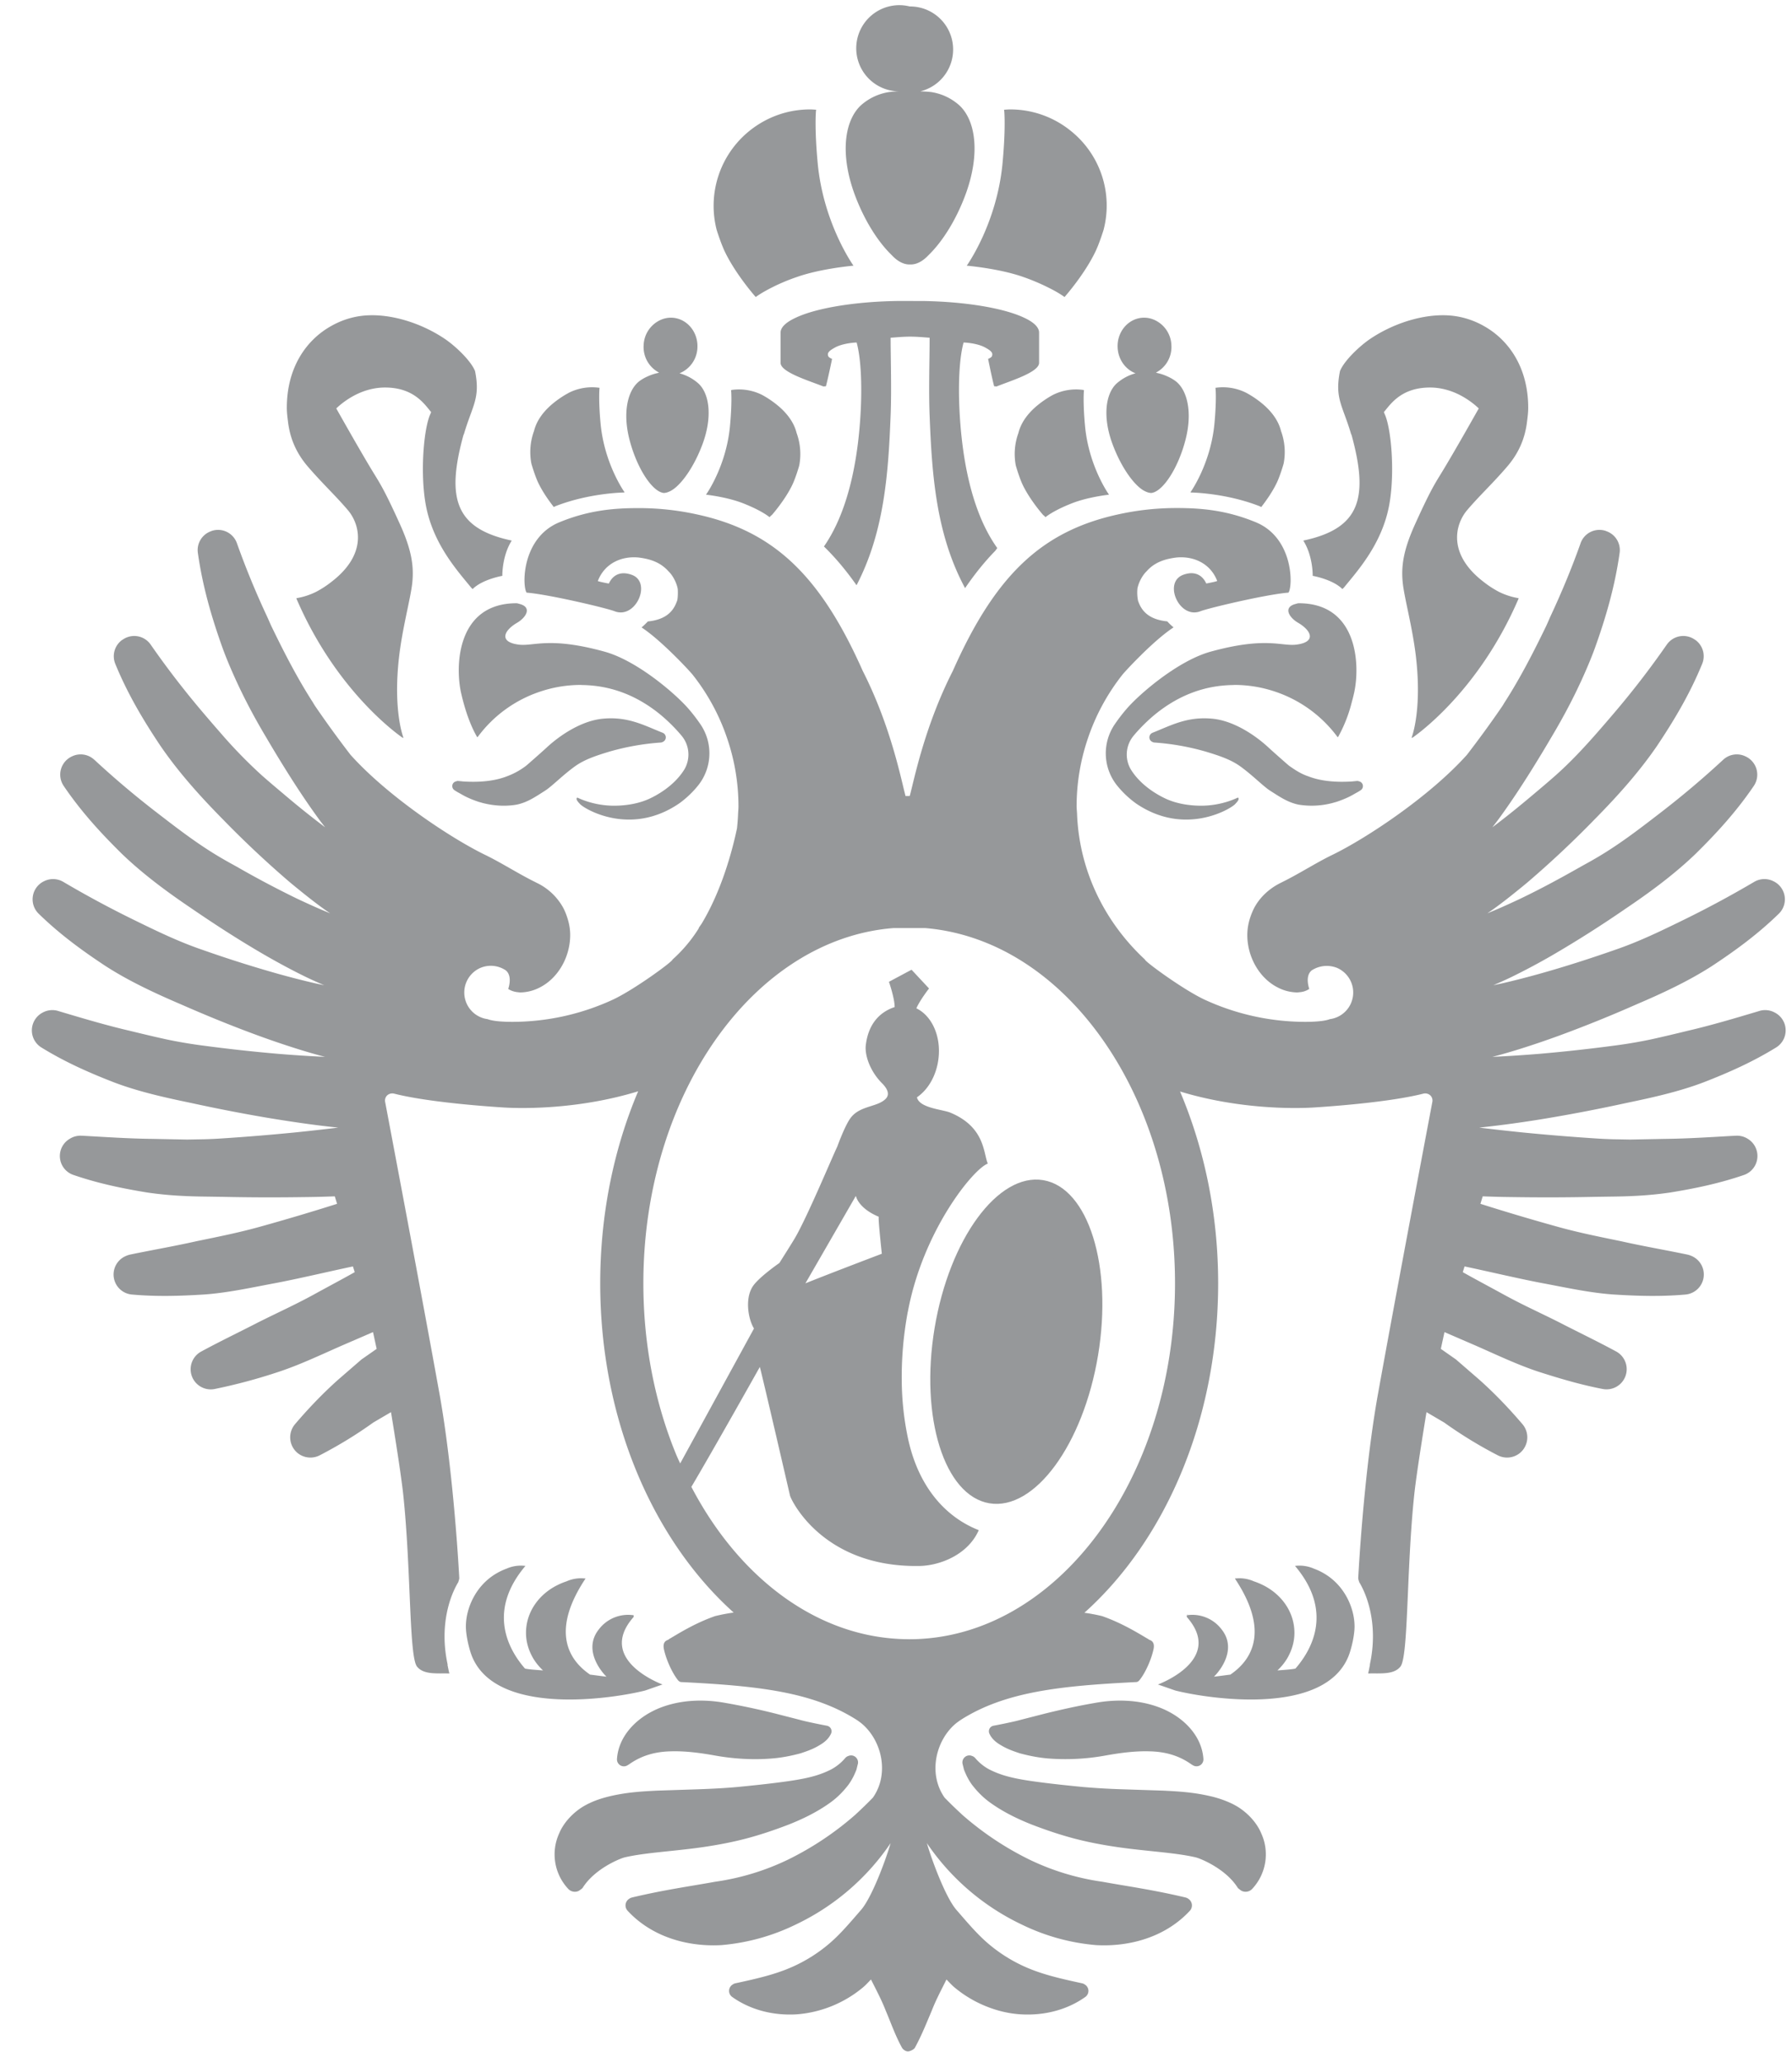 <svg width="53" height="61" viewBox="0 0 53 61" xmlns="http://www.w3.org/2000/svg"><title>SVG logo small</title><g fill="#96989a" fill-rule="evenodd"><path d="M21.372 7.29c.018.045.036.087.054.126.327.693.924 1.364.924 1.364l.01-.008.002.002s.086-.065.26-.164a5.692 5.692 0 0 1 .945-.42c.719-.254 1.676-.335 1.676-.335s-.891-1.24-1.059-3.032c-.095-1.015-.056-1.548-.045-1.579-.06-.003-.12-.009-.181-.009-.677 0-1.298.237-1.788.631l-.036.029a2.847 2.847 0 0 0-.937 2.905c.046.145.11.332.175.49M26.368 7.537c.181.196.363.282.528.282h.043c.165 0 .347-.086.529-.282.4-.387.821-1.042 1.106-1.834.41-1.148.291-2.118-.189-2.578a1.611 1.611 0 0 0-.85-.404 3.632 3.632 0 0 0-.318-.02 1.273 1.273 0 0 0-.31-2.51 1.274 1.274 0 1 0-.313 2.51c-.107.003-.219.01-.293.02a1.618 1.618 0 0 0-.851.404c-.479.461-.599 1.43-.189 2.578.285.792.706 1.447 1.107 1.834M38.546 15.982c.292.463.278 1.043.278 1.043.004.001.59.102.879.391l.052-.053c.395-.487 1.124-1.284 1.334-2.442.171-.943.06-2.264-.139-2.686-.007-.015-.013-.038-.021-.051.189-.22.501-.727 1.365-.727.317 0 .599.086.829.195.379.183.612.424.612.424s-.744 1.325-1.134 1.957c-.2.323-.345.574-.746 1.458-.334.737-.424 1.226-.366 1.753.048.443.283 1.291.385 2.142.195 1.632-.127 2.429-.127 2.429l.019-.013-.007.019s1.935-1.278 3.158-4.131l-.013-.003.001-.003a2.052 2.052 0 0 1-.57-.185 2.954 2.954 0 0 1-.456-.296c-1.082-.828-.838-1.708-.486-2.122.1-.118.204-.232.311-.347.273-.291.567-.583.876-.944.39-.455.532-.91.582-1.312.017-.138.036-.277.036-.42 0-1.2-.582-2.017-1.323-2.426a2.455 2.455 0 0 0-.777-.277c-.83-.143-1.846.169-2.588.674-.282.193-.748.62-.879.942-.162.809.079 1.015.325 1.851.005.017.015.03.02.047.509 1.859.248 2.759-1.43 3.113M30.241 14.321c.218.464.618.913.618.913l.004-.003.059.059s.218-.191.794-.415c.476-.185 1.084-.25 1.084-.25s-.597-.83-.709-2.029c-.065-.695-.036-1.055-.03-1.06l-.013-.001.001-.005a1.53 1.53 0 0 0-.907.145 2.9 2.9 0 0 0-.524.365c-.257.229-.43.486-.497.761a1.811 1.811 0 0 0-.08.952c.006.029.109.375.2.568M32.89 13.092c.258.719.685 1.323 1.015 1.449a.39.39 0 0 0 .145.034h.001c.341-.04.793-.728 1.011-1.571.205-.788.066-1.447-.279-1.726a1.243 1.243 0 0 0-.257-.15 1.423 1.423 0 0 0-.291-.098c-.017-.003-.032-.01-.047-.014a.85.85 0 0 0 .457-.806.852.852 0 0 0-.519-.759.747.747 0 0 0-.32-.058c-.435.02-.773.414-.751.882.016.356.235.65.53.762-.218.057-.41.167-.569.309-.321.309-.401.978-.126 1.746M35.221 14.561s1.017.008 2.033.405c.018.007.031.016.048.025.136-.174.333-.448.465-.728.091-.193.195-.539.2-.568a1.801 1.801 0 0 0-.08-.952c-.067-.275-.24-.532-.497-.761a2.9 2.9 0 0 0-.524-.365l-.007-.003-.005-.003a1.53 1.53 0 0 0-.907-.145c.007.005.036.365-.029 1.06-.113 1.199-.71 2.029-.71 2.029l.016.001-.003.005M28.592 7.855s.957.081 1.676.335a6.344 6.344 0 0 1 .945.42c.175.099.26.164.26.164l.002-.002a.775.775 0 0 0 .011.008s.597-.671.923-1.364l.055-.126c.064-.158.128-.345.174-.49a2.828 2.828 0 0 0-.937-2.905l-.036-.029a2.838 2.838 0 0 0-1.787-.631c-.062 0-.121.006-.182.009.011.031.051.564-.045 1.579-.167 1.792-1.059 3.032-1.059 3.032"/><path d="M29.224 10.611s.112.559.179.81a.37.37 0 0 1 .069.006c.425-.171 1.26-.421 1.26-.7v-.892c0-.162-.163-.314-.452-.446-.588-.275-1.692-.466-2.946-.489l-.728-.002c-1.295.013-2.456.207-3.062.491-.289.132-.458.284-.458.446v.892c0 .279.844.529 1.269.7 0-.003.068-.007.072-.006.068-.251.182-.81.182-.81s-.092-.037-.109-.074c-.052-.112.043-.177.2-.265.157-.086.416-.137.636-.146.134.49.153 1.258.125 1.918-.058 1.323-.308 2.984-1.092 4.113.298.29.627.665.964 1.146.812-1.559.94-3.264 1.008-5.021.031-.773 0-1.678 0-2.298.076-.001.328-.031.579-.031.249 0 .498.03.574.031.001.62-.03 1.525 0 2.298.069 1.789.197 3.524 1.049 5.106.309-.452.612-.816.893-1.103l.059-.082c-.808-1.131-1.062-2.819-1.121-4.159-.028-.66-.009-1.428.125-1.918.22.009.478.06.635.146.158.088.252.153.2.265-.017.037-.11.074-.11.074M9.101 13.79c.31.361.603.653.876.944.107.115.211.229.311.347.353.414.596 1.294-.486 2.122a2.907 2.907 0 0 1-.456.296 2.052 2.052 0 0 1-.57.185l.001.003-.013.003c1.223 2.853 3.158 4.131 3.158 4.131l-.007-.019a.334.334 0 0 1 .019.013s-.322-.797-.127-2.429c.102-.851.337-1.699.385-2.142.058-.527-.032-1.016-.366-1.753-.401-.884-.546-1.135-.746-1.458-.39-.632-1.134-1.957-1.134-1.957s.233-.241.612-.424c.23-.109.512-.195.829-.195.864 0 1.176.507 1.365.727-.008.013-.014.036-.021.051-.199.422-.31 1.743-.139 2.686.21 1.158.939 1.955 1.335 2.442.006.008.051.053.051.053.289-.289.875-.39.879-.391 0 0-.014-.58.278-1.043-1.678-.354-1.939-1.254-1.43-3.113.005-.017.015-.03.02-.047.246-.836.487-1.042.325-1.851-.131-.322-.597-.749-.88-.942-.741-.505-1.757-.817-2.587-.674-.266.046-.53.139-.776.277-.742.409-1.324 1.226-1.324 2.426 0 .143.019.282.036.42.05.402.192.857.582 1.312"/><path d="M20.881 14.625s.608.065 1.084.25c.576.224.794.415.794.415l.059-.059.004.003s.4-.449.618-.913c.091-.193.195-.539.2-.568a1.811 1.811 0 0 0-.08-.952c-.067-.275-.24-.532-.497-.761a2.9 2.9 0 0 0-.524-.365 1.53 1.53 0 0 0-.907-.145l.001.005-.013.001c.007.005.035.365-.03 1.06-.112 1.199-.709 2.029-.709 2.029M19.63 14.575h.001a.39.39 0 0 0 .145-.034c.33-.126.757-.73 1.016-1.449.274-.768.194-1.437-.127-1.746a1.378 1.378 0 0 0-.569-.309.85.85 0 0 0 .531-.762c.021-.468-.317-.862-.752-.882a.747.747 0 0 0-.32.058.852.852 0 0 0-.519.759.85.85 0 0 0 .457.806c-.015.004-.03.011-.046.014-.103.022-.2.056-.292.098-.092.04-.178.09-.257.15-.345.279-.484.938-.279 1.726.219.843.67 1.531 1.011 1.571M15.914 14.263c.132.28.329.554.466.728.016-.009.029-.018.047-.025 1.016-.397 2.033-.405 2.033-.405l-.003-.005.016-.001s-.597-.83-.71-2.029c-.065-.695-.036-1.055-.029-1.06a1.53 1.53 0 0 0-.907.145l-.005.003a2.9 2.9 0 0 0-.531.368c-.257.229-.43.486-.497.761a1.811 1.811 0 0 0-.08.952c.005.029.109.375.2.568M19.542 21.953a.15.15 0 0 0 .062-.019.148.148 0 0 0 .088-.143.15.15 0 0 0-.093-.127c-.541-.213-1.023-.489-1.777-.415-.669.067-1.317.537-1.659.857-.085.08-.559.498-.6.531a2.162 2.162 0 0 1-.571.315c-.374.146-.825.181-1.29.152a4.7 4.7 0 0 0-.134-.013l-.02-.002c-.013-.001-.025.002-.038.004-.004.001-.007.005-.011.006h-.001a.143.143 0 0 0-.121.128c-.005.052.018.1.057.13l.006.003c.062.046.132.079.198.118l.013.007c.102.06.211.111.324.156.083.031.166.064.252.085l.043.013c.325.084.672.108 1.005.051.317-.063.561-.232.838-.408.213-.134.532-.469.903-.733.281-.2.638-.315.996-.424a7.303 7.303 0 0 1 1.53-.272"/><path d="M13.638 20.49c.021.093.043.179.065.262.128.477.278.817.412 1.045l.009-.012.003.006a3.77 3.77 0 0 1 1.862-1.348 3.76 3.76 0 0 1 1.173-.193c.02 0 .039.002.058.003.816.012 1.519.284 2.132.735.272.2.562.471.802.758a.867.867 0 0 1 .082 1.01c-.304.487-.82.763-1.044.865-.305.137-.672.2-1.031.2-.633 0-1.083-.243-1.086-.24v.002l-.003-.001c-.002.003-.007.002-.009.006-.023.03-.016.076.101.193.146.146 1.485.947 2.912-.02.079-.054.351-.255.593-.566a1.522 1.522 0 0 0 .035-1.799 5.013 5.013 0 0 0-.361-.464c-.391-.443-1.514-1.406-2.467-1.667-1.625-.447-2.084-.154-2.524-.206-.603-.071-.46-.414-.056-.648.127-.075.241-.188.275-.295.034-.107-.011-.209-.199-.259-.032-.007-.065-.022-.097-.022-1.765 0-1.818 1.856-1.637 2.655M34.144 21.953a.145.145 0 0 1-.062-.019.146.146 0 0 1-.088-.143.15.15 0 0 1 .093-.127c.541-.213 1.022-.489 1.777-.415.669.067 1.317.537 1.659.857.085.08.558.498.6.531.177.126.359.245.571.315.373.146.825.181 1.29.152l.133-.013.021-.002c.013-.001.025.002.037.004.005.001.008.005.012.006h.001a.143.143 0 0 1 .121.128.146.146 0 0 1-.057.13l-.006.003c-.062.046-.132.079-.198.118l-.013.007c-.102.06-.212.111-.325.156-.082.031-.165.064-.251.085l-.044.013a2.411 2.411 0 0 1-1.004.051c-.317-.063-.562-.232-.838-.408-.213-.134-.532-.469-.903-.733-.281-.2-.638-.315-.997-.424a7.282 7.282 0 0 0-1.529-.272"/><path d="M40.048 20.49a5.55 5.55 0 0 1-.066.262 4.223 4.223 0 0 1-.411 1.045l-.009-.012-.003.006a3.787 3.787 0 0 0-1.862-1.348 3.765 3.765 0 0 0-1.173-.193c-.02 0-.039.002-.059.003-.815.012-1.518.284-2.131.735-.272.2-.562.471-.802.758a.867.867 0 0 0-.082 1.01c.304.487.82.763 1.044.865.304.137.672.2 1.03.2.634 0 1.084-.243 1.087-.24v.002l.002-.001c.003.003.008.002.01.006.023.03.015.076-.101.193-.146.146-1.486.947-2.913-.02a2.872 2.872 0 0 1-.593-.566 1.523 1.523 0 0 1-.034-1.799c.116-.168.24-.327.361-.464.39-.443 1.514-1.406 2.467-1.667 1.625-.447 2.084-.154 2.523-.206.604-.071.461-.414.057-.648-.128-.075-.241-.188-.275-.295-.034-.107.01-.209.198-.259.033-.007.066-.022.098-.022 1.765 0 1.818 1.856 1.637 2.655M35.112 47.717l.003.019h.01l-.013-.019M22.078 54.354c.428-.114.817-.246 1.231-.404.204-.08.409-.17.613-.273.205-.105.409-.223.606-.363.196-.136.376-.308.53-.503.078-.096.141-.203.197-.316.027-.06.056-.123.076-.178l.038-.155.002-.005a.208.208 0 0 0-.152-.253.2.2 0 0 0-.124.01.205.205 0 0 0-.097.063c-.13.152-.268.256-.417.337a2.778 2.778 0 0 1-.475.187c-.344.1-.724.152-1.112.202-.383.049-.799.092-1.179.129-.381.035-.77.054-1.164.068l-1.221.04c-.424.022-.865.044-1.372.161-.192.046-.4.104-.613.205a2.057 2.057 0 0 0-.216.115c-.277.173-.554.454-.69.781a1.492 1.492 0 0 0 .271 1.647.268.268 0 0 0 .298.059.764.764 0 0 0 .121-.088c.351-.568 1.104-.873 1.251-.908.608-.142 1.478-.18 2.315-.303.425-.062.854-.142 1.283-.255M18.248 52.003a.205.205 0 0 0 .19.218.2.2 0 0 0 .128-.035l.007-.005a.005.005 0 0 1 .004 0l.067-.045a2 2 0 0 1 .292-.165c.301-.137.604-.186.903-.193.41-.012.827.038 1.307.124.517.093 1.1.135 1.666.089.287-.021.577-.076.872-.156.147-.05.297-.099.449-.179a.014.014 0 0 1 .003-.002l.009-.004c.14-.079.335-.18.434-.396a.167.167 0 0 0-.122-.233s-.575-.108-.809-.176l-.73-.187a20.711 20.711 0 0 0-1.514-.32c-.57-.098-1.247-.094-1.878.152-.08.031-.159.067-.236.107-.537.276-.999.773-1.042 1.406M19.073 49.982c.026-.006.361-.127.52-.179l-.004-.002c.006-.002-1.975-.717-.851-1.993l.005-.049c-.004.004-.006-.009-.009-.005a1.085 1.085 0 0 0-1.017.411c-.538.667.2 1.391.22 1.405-.11-.009-.375-.048-.485-.06-.479-.328-1.272-1.134-.134-2.841-.029-.004-.058-.005-.087-.007a1.06 1.06 0 0 0-.477.091 1.96 1.96 0 0 0-.254.104c-.561.273-.943.803-.943 1.418 0 .251.068.485.181.697.082.154.193.292.322.414-.085-.007-.448-.03-.534-.056-.522-.599-1.098-1.721.014-3.034a1.055 1.055 0 0 0-.563.083 1.78 1.78 0 0 0-.282.132c-.615.351-.916 1.024-.916 1.579 0 .251.091.66.182.882.73 1.787 4.179 1.245 5.112 1.01M36.612 53.421a2.057 2.057 0 0 0-.216-.115 3.064 3.064 0 0 0-.613-.205c-.507-.117-.948-.139-1.372-.161l-1.221-.04a20.865 20.865 0 0 1-1.164-.068c-.38-.037-.796-.08-1.179-.129-.388-.05-.768-.102-1.112-.202a2.778 2.778 0 0 1-.475-.187 1.424 1.424 0 0 1-.417-.337.205.205 0 0 0-.097-.063.2.2 0 0 0-.124-.01.208.208 0 0 0-.152.253l.002.005.038.155c.02.055.049.118.076.178.056.113.118.22.197.316.154.195.334.367.53.503.197.14.401.258.606.363.204.103.409.193.613.273.414.158.803.29 1.231.404.429.113.858.193 1.284.255.837.123 1.706.161 2.314.303.147.035.9.34 1.251.908 0 0 .087.075.121.088.1.042.219.023.298-.059a1.492 1.492 0 0 0 .271-1.647c-.136-.327-.413-.608-.69-.781M29.696 51.65l.008.004.003.001c.153.081.303.13.45.18.295.08.585.135.871.156a6.59 6.59 0 0 0 1.667-.089c.48-.086.897-.136 1.307-.124.299.007.602.056.903.193a2 2 0 0 1 .292.165l.065.044h.004l.009.006a.204.204 0 0 0 .317-.183c-.042-.633-.504-1.13-1.041-1.406a2.374 2.374 0 0 0-.236-.107c-.631-.246-1.308-.25-1.878-.152-.536.091-1.013.197-1.514.32l-.731.187c-.234.068-.808.176-.808.176a.167.167 0 0 0-.122.233c.098.216.294.317.434.396M39.146 46.511a1.78 1.78 0 0 0-.282-.132 1.057 1.057 0 0 0-.563-.083c1.112 1.313.535 2.435.014 3.034-.087.026-.449.049-.534.056.129-.122.24-.26.322-.414.112-.212.181-.446.181-.697 0-.615-.382-1.145-.943-1.418a1.96 1.96 0 0 0-.254-.104 1.06 1.06 0 0 0-.477-.091c-.029.002-.058.003-.087.007 1.138 1.707.345 2.513-.134 2.841-.11.012-.375.051-.485.06.02-.014.758-.738.22-1.405a1.085 1.085 0 0 0-1.017-.411c-.003-.004-.005.009-.009.005l.005.049c1.124 1.276-.857 1.991-.851 1.993l-.004.002c.159.052.494.173.52.179.933.235 4.382.777 5.112-1.01.091-.222.182-.631.182-.882 0-.555-.301-1.228-.916-1.579M30.135 41.272c-.019-.025-.079-.039-.079-.039a.116.116 0 0 0-.082.011 1.385 1.385 0 0 0-.564.67c-.044.118-.079.237-.053.364.029.127.091.259.267.405.039.032.19.088.297.054.216-.071.324-.169.398-.276.073-.107.084-.232.088-.357a1.364 1.364 0 0 0-.272-.832"/><path d="M52.788 30.294a.592.592 0 0 0-.296-.357.595.595 0 0 0-.455-.049l-.025.008c-.684.204-1.4.418-2.104.581-.352.086-.702.17-1.052.247-.349.074-.693.134-1.072.184a48.79 48.79 0 0 1-2.214.245c-.474.039-.959.072-1.431.093l.205-.054c.205-.057.407-.116.607-.179.399-.125.791-.259 1.177-.4a38.67 38.67 0 0 0 2.277-.921c.751-.321 1.537-.685 2.233-1.135.7-.462 1.358-.944 1.973-1.544a.593.593 0 0 0-.161-.96.594.594 0 0 0-.562.016l-.024.014a30.5 30.5 0 0 1-2.02 1.089c-.693.339-1.35.662-2.089.914-.734.257-1.482.497-2.226.705-.372.104-.745.2-1.115.285l-.248.052c.187-.08.371-.162.548-.248a19.99 19.99 0 0 0 1.172-.624 33.854 33.854 0 0 0 2.19-1.389c.726-.489 1.449-1.022 2.079-1.629.629-.62 1.208-1.254 1.717-2.005a.593.593 0 0 0-.249-.871.59.59 0 0 0-.653.095l-.022.02a26.712 26.712 0 0 1-1.844 1.556c-.639.493-1.263.973-1.963 1.373-.131.077-.265.148-.396.222-.583.331-1.17.649-1.763.934-.115.055-.23.107-.345.16a15.08 15.08 0 0 1-.648.28l.118-.08c.254-.179.493-.366.727-.555.13-.105.26-.209.385-.316a29.613 29.613 0 0 0 1.965-1.849l.024-.024c.658-.67 1.275-1.361 1.798-2.123.516-.771.977-1.547 1.338-2.43a.592.592 0 0 0-.206-.708l-.012-.005v-.001a.593.593 0 0 0-.826.143l-.018.025a25.753 25.753 0 0 1-1.55 2.009c-.164.193-.33.385-.496.575-.39.444-.791.874-1.226 1.26-.218.193-.438.378-.659.564-.399.337-.802.665-1.213.972.063-.082.128-.164.189-.247.341-.468.654-.942.954-1.421.208-.332.41-.666.607-1.002.347-.581.663-1.177.937-1.789.123-.274.24-.551.343-.833.329-.917.594-1.828.734-2.821a.591.591 0 0 0-.388-.64h-.003l-.009-.006a.591.591 0 0 0-.755.36l-.01.029c-.25.704-.551 1.428-.877 2.126-.051.111-.097.227-.151.336-.367.757-.751 1.501-1.199 2.2-.027.042-.051.085-.078.126-.336.493-.687.972-1.046 1.439-1.106 1.233-2.971 2.467-3.98 2.958-.491.238-.993.565-1.496.811-.007.004-.015.009-.023.012-.339.165-.63.428-.802.763a2.075 2.075 0 0 0-.109.267 1.661 1.661 0 0 0-.086.516c0 .645.352 1.265.88 1.541.175.095.371.151.58.157.035.001.062-.004.092-.007a.585.585 0 0 0 .281-.097s-.141-.379.075-.55a.821.821 0 0 1 .748-.071.794.794 0 0 1-.215 1.515c-.176.069-.515.08-.731.08a7.118 7.118 0 0 1-2.966-.653c-.63-.291-1.787-1.14-1.77-1.188-1.191-1.106-1.944-2.625-2.009-4.306-.003-.078-.013-.154-.013-.232a6.21 6.21 0 0 1 .318-1.955 6.266 6.266 0 0 1 1.037-1.93c.044-.055.248-.279.511-.54l.047-.046.008-.009c.291-.285.643-.605.944-.802h-.001l.003-.002a1.721 1.721 0 0 1-.186-.177c-.549-.054-.744-.314-.836-.535l-.008-.021a.9.9 0 0 1-.02-.052 1.223 1.223 0 0 1-.018-.367c.042-.203.163-.403.267-.502.049-.055.1-.104.154-.146.165-.127.353-.197.552-.236.05-.01.1-.019.151-.025l.019-.003c.509-.053 1.013.168 1.215.689l.001.003c-.028.02-.322.075-.322.075h-.001c-.105-.224-.279-.318-.483-.303a.759.759 0 0 0-.212.051.43.43 0 0 0-.122.073c-.327.278-.04.982.413 1.032a.496.496 0 0 0 .224-.03l.008-.003c.199-.079 1.462-.382 2.223-.502.146-.023.275-.04.372-.047a.026.026 0 0 0 .009-.005l.001-.001.002-.001c.131-.213.137-1.617-.969-2.074-.874-.362-1.633-.42-2.319-.421a7.948 7.948 0 0 0-1.767.191c-2.25.494-3.62 1.798-4.873 4.617v.001c-.85 1.666-1.155 3.265-1.278 3.705l-.124.001c-.127-.471-.431-2.061-1.268-3.704v-.001c-1.255-2.82-2.63-4.123-4.881-4.617a8.002 8.002 0 0 0-1.773-.191c-.687.001-1.446.059-2.32.421-1.105.457-1.1 1.861-.968 2.074l.009.005c.097.007.227.024.372.047.761.12 2.024.423 2.223.502a.496.496 0 0 0 .232.033c.499-.055.797-.904.293-1.103a.75.75 0 0 0-.212-.051c-.204-.015-.378.079-.482.303h-.002s-.31-.058-.324-.076l.002-.004c.202-.521.705-.742 1.214-.689l.019.003a1.9 1.9 0 0 1 .151.025c.265.052.511.159.709.384.104.098.225.299.266.502.01.035.012.285-.017.367l-.021.052-.008.021c-.092.221-.287.481-.835.535a2.211 2.211 0 0 1-.186.177c.32.21.699.56 1 .859.264.261.468.486.512.541a6.242 6.242 0 0 1 1.036 1.93 6.222 6.222 0 0 1 .318 1.959c0 .078-.009.158-.012.236a6.39 6.39 0 0 1-.032.417c-.149.705-.463 1.849-1.045 2.816l-.091.131h.01a4.276 4.276 0 0 1-.782.931c.018.048-1.139.897-1.77 1.188a7.11 7.11 0 0 1-2.966.653c-.215 0-.554-.011-.731-.08a.794.794 0 0 1-.214-1.515.792.792 0 0 1 .748.071c.216.171.075.55.075.55s.1.078.28.097c.031.003.058.008.093.007a1.29 1.29 0 0 0 .58-.157c.528-.276.88-.896.88-1.541 0-.181-.033-.353-.087-.516a1.936 1.936 0 0 0-.108-.267 1.756 1.756 0 0 0-.803-.763l-.022-.012c-.503-.246-1.005-.573-1.496-.811-1.009-.491-2.874-1.725-3.981-2.958a31.876 31.876 0 0 1-1.045-1.439c-.027-.041-.052-.084-.078-.126-.448-.699-.832-1.443-1.199-2.2-.054-.109-.1-.225-.152-.336a24.617 24.617 0 0 1-.876-2.126l-.01-.029a.591.591 0 0 0-.755-.36l-.009.006H6.24a.591.591 0 0 0-.388.64c.14.993.405 1.904.734 2.821.103.282.22.559.343.833.274.612.59 1.208.937 1.789.197.336.399.67.607 1.002.3.479.613.953.954 1.421.06.083.125.165.189.247a26.057 26.057 0 0 1-1.213-.972c-.221-.186-.442-.371-.66-.564a14.315 14.315 0 0 1-1.225-1.26 45.43 45.43 0 0 1-.496-.575 26.014 26.014 0 0 1-1.551-2.009l-.017-.025a.592.592 0 0 0-.825-.143l-.001.001-.012.005a.594.594 0 0 0-.207.708c.362.883.823 1.659 1.339 2.43.523.762 1.14 1.453 1.798 2.123l.024.024a29.844 29.844 0 0 0 1.964 1.849c.126.107.256.211.385.316.235.189.474.376.728.555l.118.08a15.08 15.08 0 0 1-.648-.28c-.115-.053-.23-.105-.345-.16a29.279 29.279 0 0 1-1.763-.934c-.132-.074-.265-.145-.396-.222-.7-.4-1.324-.88-1.963-1.373a26.478 26.478 0 0 1-1.844-1.556l-.023-.02a.59.59 0 0 0-.653-.095.593.593 0 0 0-.248.871c.508.751 1.088 1.385 1.717 2.005.63.607 1.353 1.14 2.079 1.629.708.485 1.432.952 2.19 1.389.379.217.767.427 1.171.624.178.086.361.168.549.248l-.248-.052c-.37-.085-.743-.181-1.116-.285a36.523 36.523 0 0 1-2.225-.705c-.739-.252-1.396-.575-2.089-.914a30.5 30.5 0 0 1-2.02-1.089l-.024-.014a.596.596 0 0 0-.563-.016.593.593 0 0 0-.16.96c.615.6 1.273 1.082 1.973 1.544.695.45 1.482.814 2.232 1.135.751.33 1.503.637 2.278.921.386.141.778.275 1.177.4.2.063.401.122.607.179l.205.054a38.443 38.443 0 0 1-1.431-.093 48.632 48.632 0 0 1-2.214-.245c-.379-.05-.723-.11-1.072-.184-.35-.077-.701-.161-1.053-.247-.703-.163-1.419-.377-2.103-.581l-.025-.008a.598.598 0 0 0-.456.049.594.594 0 0 0-.038 1.031c.693.427 1.399.741 2.141 1.029.73.279 1.544.458 2.292.613.755.165 1.511.312 2.274.441.688.113 1.356.213 2.074.287-.436.052-.876.102-1.313.146-.705.069-1.412.127-2.118.173a12.95 12.95 0 0 1-.531.025l-.506.009-1.026-.02c-.686-.007-1.393-.055-2.075-.093h-.023a.582.582 0 0 0-.338.084.59.59 0 0 0 .101 1.076c.725.249 1.441.398 2.183.519.371.054.746.088 1.124.104.189.009.379.014.57.016l.545.008c.728.016 1.456.019 2.185.01.504-.006.614-.007 1.12-.025l.067.221a66.11 66.11 0 0 1-2.242.667c-.654.184-1.274.306-1.918.439-.639.144-1.302.258-1.943.391l-.018.004a.622.622 0 0 0-.124.041.594.594 0 0 0 .18 1.14c.715.064 1.406.044 2.113 0 .703-.047 1.414-.205 2.084-.33.675-.125 1.668-.361 2.337-.501l.053.169c-.278.159-.88.48-1.159.634-.278.154-.556.294-.835.43-.276.135-.552.266-.829.405l-.002.001-.011.005c-.557.288-1.133.563-1.689.864l-.009.005a.595.595 0 0 0 .395 1.11 16.25 16.25 0 0 0 1.911-.514c.626-.209 1.235-.5 1.83-.761.158-.069.782-.337.939-.407l.108.496a188.7 188.7 0 0 1-.448.313l-.688.596c-.453.404-.876.846-1.277 1.316a.601.601 0 0 0 .066.847.6.6 0 0 0 .667.073l.008-.004.004-.002c.55-.286 1.073-.605 1.568-.961l.524-.307c.002.012.288 1.732.363 2.445.234 2.222.168 4.779.407 5.078.201.249.599.192.957.203-.024-.085-.036-.164-.054-.246 0-.008.002-.016.001-.025-.257-1.191.097-2.07.316-2.429.004-.006.002-.013.005-.019a.468.468 0 0 0 .025-.095c-.078-1.413-.268-3.692-.587-5.462-.509-2.822-1.364-7.342-1.606-8.622a.212.212 0 0 1 .06-.193.226.226 0 0 1 .207-.051c.866.219 2.288.347 3.207.407.686.045 2.322.04 4.009-.477-.715 1.687-1.122 3.621-1.122 5.678 0 4.03 1.564 7.595 3.947 9.733a5.515 5.515 0 0 0-.55.105c-.614.215-1.095.525-1.365.682l-.017.015c-.018.008-.038.016-.053.024-.094.052-.099.158-.077.262.063.291.225.655.383.87.035.048.07.094.129.097 2.229.111 3.867.28 5.18 1.113l.018.012c.036.022.069.05.104.074.621.488.871 1.5.365 2.219-.174.179-.355.353-.535.518a9.064 9.064 0 0 1-1.969 1.311 7.31 7.31 0 0 1-2.162.657c-.742.135-1.482.234-2.451.463l-.006.002a.228.228 0 0 0-.085.039.232.232 0 0 0-.045.354c.711.768 1.762 1.072 2.775 1.015a6.203 6.203 0 0 0 2.191-.605 7.033 7.033 0 0 0 2.777-2.359l.033-.051-.006.026c-.125.433-.537 1.569-.867 1.949-.334.384-.64.751-.993 1.04a4.484 4.484 0 0 1-1.161.695c-.445.184-.956.304-1.557.433l-.005.001a.227.227 0 0 0-.082.037.22.22 0 0 0-.014.366c.534.38 1.208.557 1.907.515a3.474 3.474 0 0 0 1.953-.789c.092-.075.165-.159.246-.242.154.307.317.613.435.919.156.365.28.73.48 1.095.045.081.145.119.184.112 0 .007.157-.031.202-.112.2-.365.342-.73.498-1.095.118-.306.281-.612.434-.919.082.083.155.167.246.242.272.226.583.412.913.546.334.137.687.222 1.041.243.699.042 1.373-.135 1.907-.515a.22.22 0 0 0-.014-.366.235.235 0 0 0-.082-.037l-.006-.001c-.6-.129-1.111-.249-1.556-.433a4.484 4.484 0 0 1-1.161-.695c-.353-.289-.659-.656-.993-1.04-.33-.38-.742-1.516-.867-1.949l-.006-.026.033.051a7.033 7.033 0 0 0 2.777 2.359 6.197 6.197 0 0 0 2.191.605c1.013.057 2.064-.247 2.775-1.015a.234.234 0 0 0-.045-.354.228.228 0 0 0-.085-.039l-.006-.002c-.969-.229-1.709-.328-2.452-.463a7.314 7.314 0 0 1-2.161-.657 9.064 9.064 0 0 1-1.969-1.311c-.18-.165-.361-.339-.535-.518-.506-.719-.256-1.731.364-2.219.036-.024.069-.052.105-.074l.017-.012c1.314-.833 2.952-1.002 5.18-1.113.06-.003.094-.049.129-.097.159-.215.32-.579.383-.87.023-.104.016-.21-.077-.262-.015-.008-.036-.016-.054-.024l-.02-.015c-.27-.157-.756-.467-1.369-.682a5.413 5.413 0 0 0-.524-.099c2.387-2.138 3.956-5.704 3.956-9.739 0-2.056-.412-3.986-1.127-5.672 1.679.511 3.305.516 3.988.471.918-.06 2.341-.188 3.206-.407a.228.228 0 0 1 .208.051.212.212 0 0 1 .06.193c-.242 1.28-1.097 5.8-1.606 8.622-.32 1.77-.509 4.049-.587 5.462a.41.41 0 0 0 .025.095c.003.006.001.013.005.019.219.359.573 1.238.316 2.429-.002.009.001.017 0 .025-.018.082-.029.161-.053.246.357-.011.756.046.956-.203.24-.299.174-2.856.408-5.078.075-.713.361-2.433.363-2.445l.523.307a12.854 12.854 0 0 0 1.573.963l.008.004a.6.6 0 0 0 .667-.073.601.601 0 0 0 .066-.847c-.401-.47-.824-.912-1.278-1.316l-.688-.596-.447-.313.108-.496c.157.07.781.338.939.407.595.261 1.203.552 1.83.761.63.202 1.253.388 1.91.514a.596.596 0 0 0 .396-1.11l-.01-.005c-.555-.301-1.132-.576-1.689-.864l-.01-.005-.002-.001c-.277-.139-.553-.27-.829-.405a17.866 17.866 0 0 1-.835-.43c-.279-.154-.882-.475-1.159-.634l.053-.169c.669.14 1.661.376 2.337.501.67.125 1.381.283 2.084.33.707.044 1.397.064 2.113 0a.595.595 0 0 0 .18-1.14.622.622 0 0 0-.124-.041l-.018-.004c-.641-.133-1.304-.247-1.943-.391-.644-.133-1.264-.255-1.918-.439a65.433 65.433 0 0 1-2.242-.667l.067-.221c.506.018.616.019 1.12.025.729.009 1.457.006 2.185-.01l.545-.008c.19-.002.381-.007.57-.016.378-.016.753-.05 1.123-.104.743-.121 1.459-.27 2.184-.519a.594.594 0 0 0 .101-1.076.584.584 0 0 0-.338-.084h-.023c-.682.038-1.389.086-2.076.093l-1.025.02-.506-.009a12.866 12.866 0 0 1-.531-.025 65.206 65.206 0 0 1-2.118-.173 71.19 71.19 0 0 1-1.313-.146 34.05 34.05 0 0 0 2.073-.287c.764-.129 1.52-.276 2.275-.441.748-.155 1.561-.334 2.292-.613.742-.288 1.448-.602 2.141-1.029a.595.595 0 0 0 .257-.674zM26.89 48.464l-.031-.001c-2.651-.014-4.994-1.795-6.411-4.504.66-1.114 2.025-3.545 2.025-3.545.129.498.89 3.794.89 3.794.001.071.925 2.139 3.828 2.09.603-.01 1.435-.327 1.757-1.059-.962-.376-1.779-1.254-2.092-2.707a8.514 8.514 0 0 1-.186-1.717c-.007-.637.046-1.305.171-1.991.004-.024.01-.047.015-.071.452-2.38 1.931-4.196 2.359-4.351-.133-.306-.077-1.081-1.113-1.509-.223-.092-.917-.133-.982-.452.327-.222.575-.639.636-1.14.082-.672-.201-1.274-.654-1.49.109-.248.375-.587.375-.587l-.517-.554-.104.055-.565.302s.17.485.169.747c-.446.148-.777.499-.853 1.123-.037.305.13.779.478 1.127.188.188.225.347.109.464-.255.255-.783.192-1.054.588-.171.249-.377.824-.377.824-.128.259-.878 2.058-1.246 2.692-.093.16-.467.749-.467.749s-.163.112-.345.259c-.149.119-.31.261-.409.387-.284.364-.169 1.015.004 1.29l-2.183 3.99c-.085-.181-.126-.282-.126-.282-.614-1.499-.963-3.217-.963-5.043 0-5.591 3.274-10.175 7.39-10.503h.953c.454.038.897.128 1.327.264.226.072.447.156.664.252 3.128 1.391 5.39 5.34 5.39 9.987 0 5.802-3.527 10.522-7.862 10.522zm-.809-11.397s-1.53.58-2.26.875l1.492-2.586c.003.013.07.363.676.617-.018.093.092 1.094.092 1.094z"/><path d="M32.476 40.07c-.439 2.638-1.877 4.597-3.212 4.375-1.335-.222-2.061-2.541-1.623-5.179.439-2.638 1.877-4.597 3.212-4.375 1.335.222 2.061 2.541 1.623 5.179"/><path d="M31.932 39.946c-.33 1.983-1.345 3.467-2.267 3.314-.922-.154-1.402-1.886-1.072-3.87.33-1.983 1.345-3.467 2.267-3.313.922.153 1.402 1.885 1.072 3.869"/><path d="M31.053 42.941l-.669.088-.912-6.925.669-.088.912 6.925"/><path d="M28.853 43.191l-.53-.261 3.35-6.785.529.262-3.349 6.784"/></g></svg>